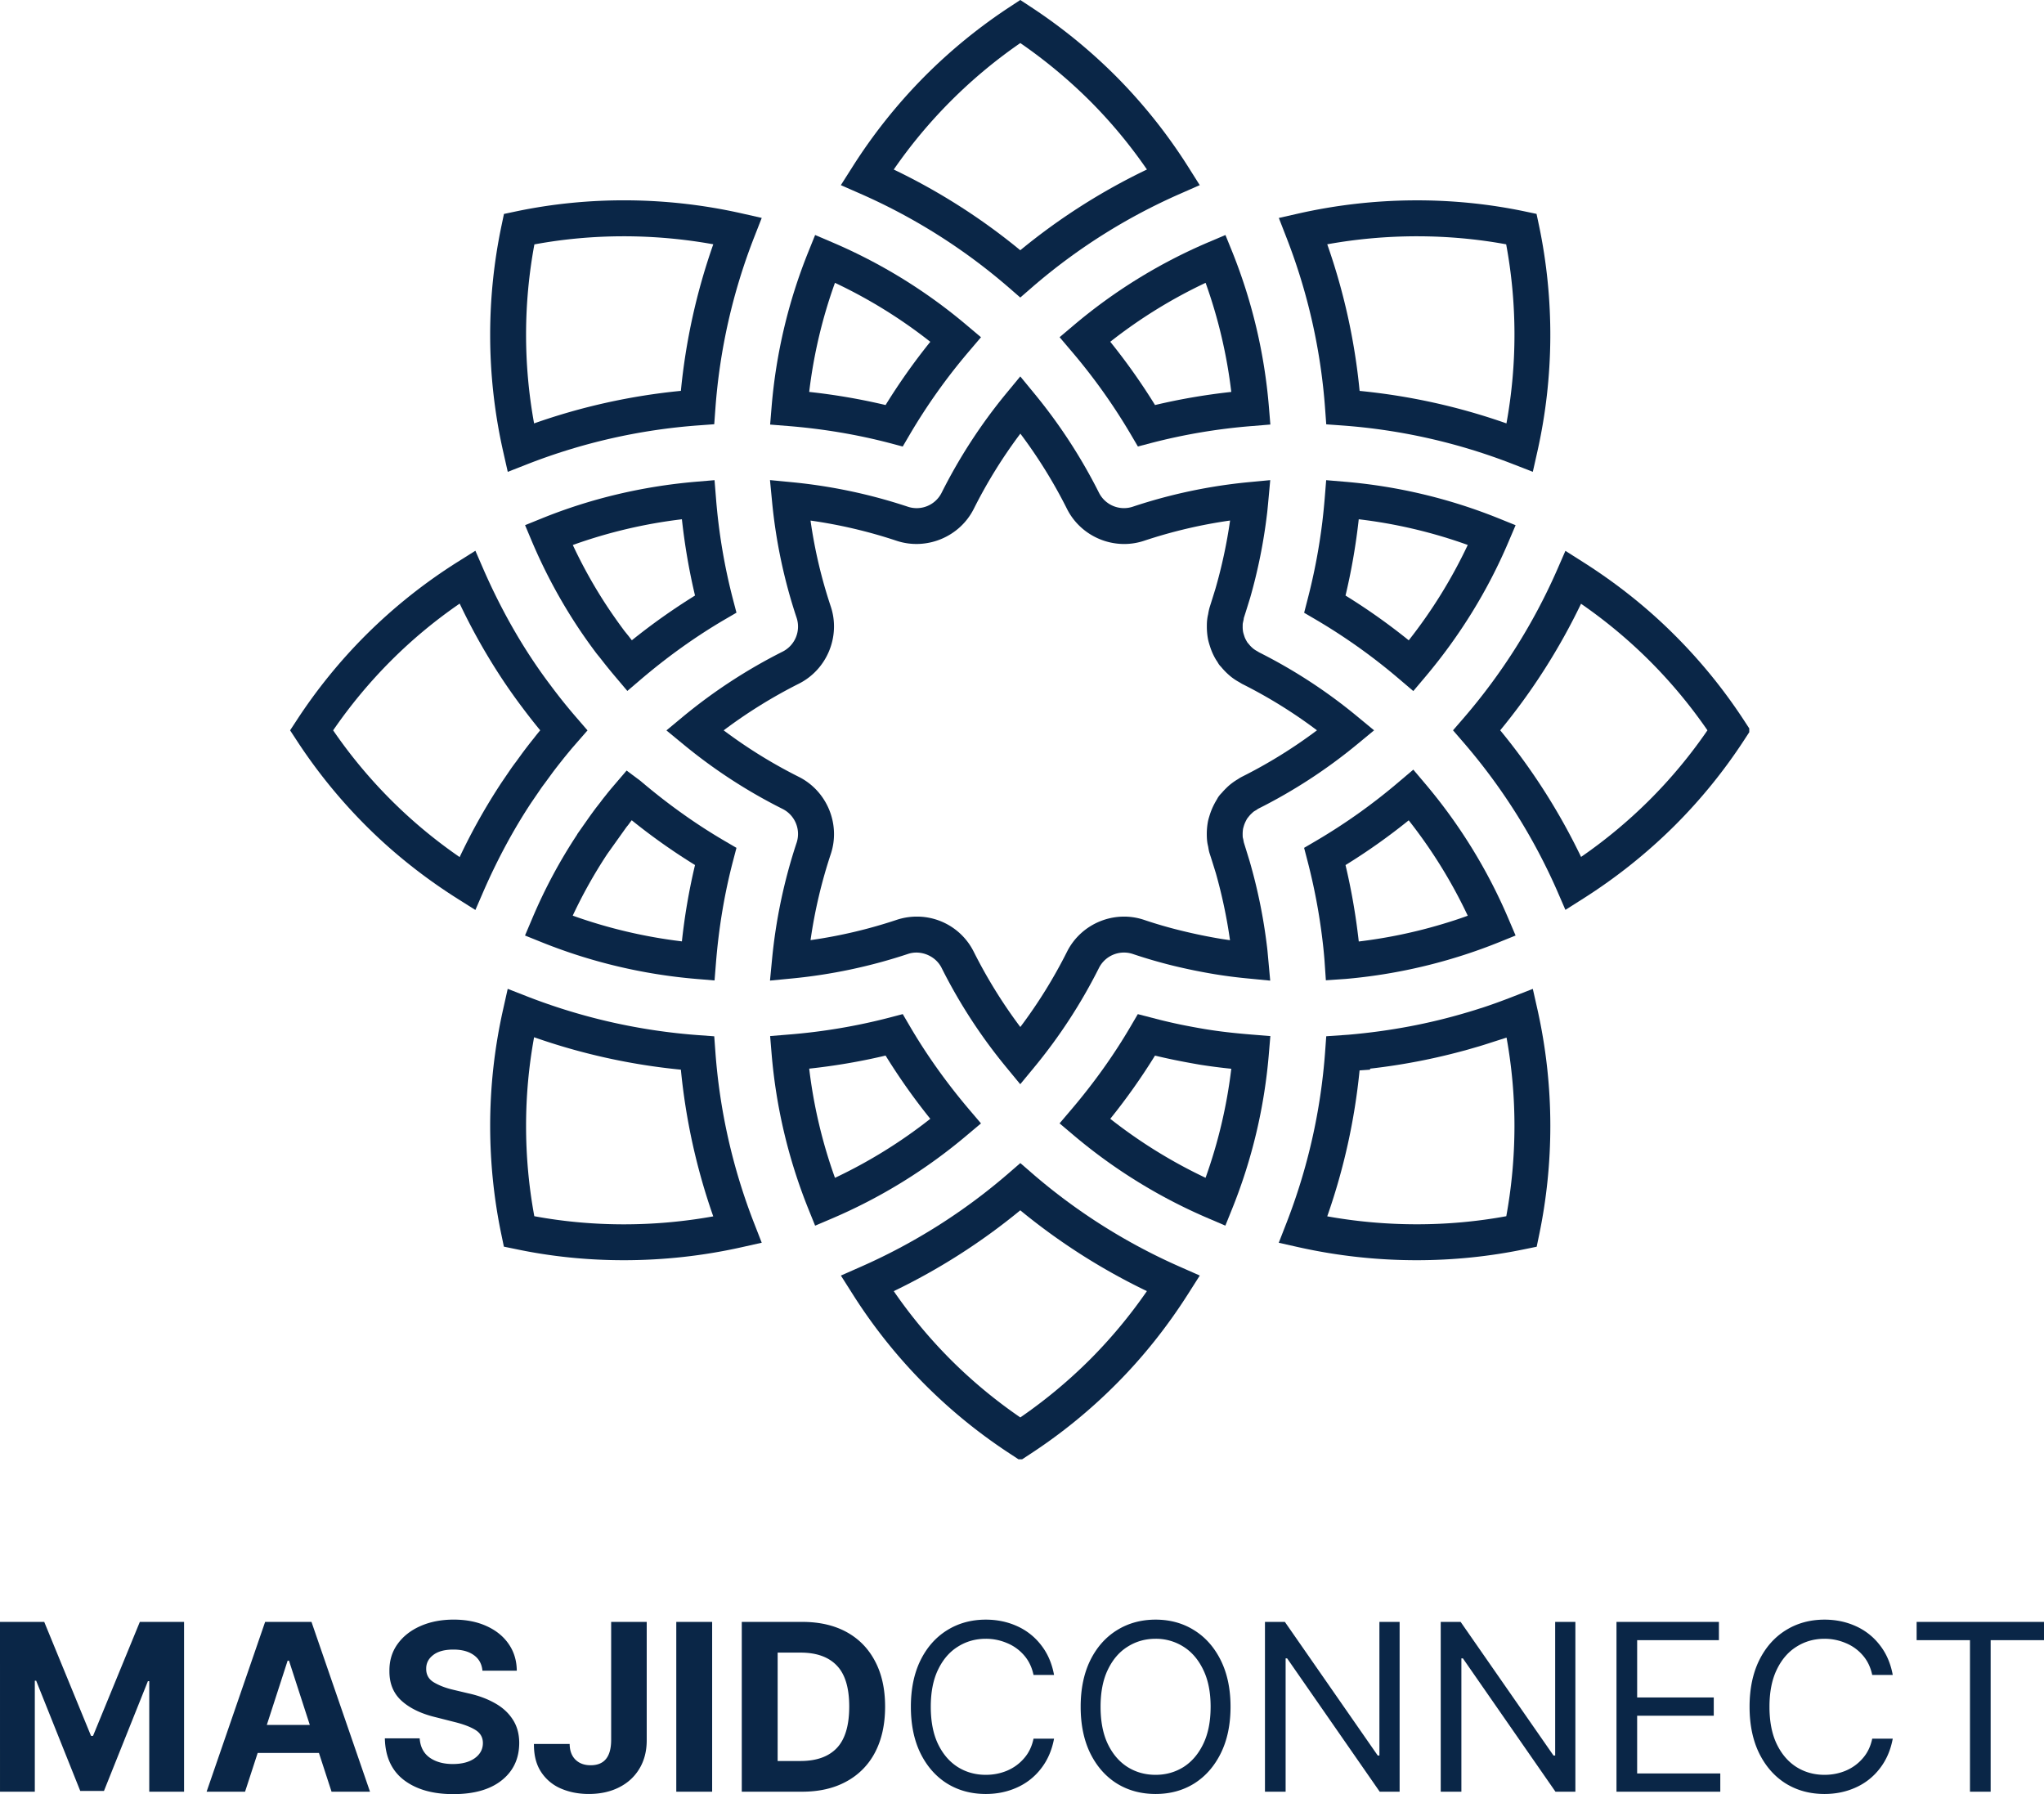 <svg xmlns="http://www.w3.org/2000/svg" width="100%"
    viewBox="82.608 92.492 210.121 184.416" height="100%"
    version="1.0">
    <defs>
        <clipPath id="a">
            <path d="M169 212h37v30.492h-37Zm0 0" />
        </clipPath>
        <clipPath id="b">
            <path d="M112.43 149H144v38h-31.57Zm0 0" />
        </clipPath>
        <clipPath id="c">
            <path d="M169 92.492h37V124h-37Zm0 0" />
        </clipPath>
        <clipPath id="d">
            <path d="M231 149h31.43v38H231Zm0 0" />
        </clipPath>
    </defs>
    <path fill="#0A2647"
        d="m166.402 116.648-.703 1.743a54.6 54.6 0 0 0-3.77 15.898l-.152 1.844 1.848.148c3.602.29 7.113.883 10.43 1.75l1.351.36.711-1.211a60.3 60.3 0 0 1 6.137-8.614l1.2-1.41-1.415-1.191a54.5 54.5 0 0 0-13.906-8.578Zm11.84 10.977a64 64 0 0 0-4.597 6.5 64 64 0 0 0-7.852-1.348 50.8 50.8 0 0 1 2.648-11.214 51 51 0 0 1 9.801 6.062m0 0" />
    <g clip-path="url(#a)">
        <path fill="#0A2647"
            d="m187.496 242.613 1.008-.66a54.4 54.4 0 0 0 8.781-7.133c2.797-2.789 5.32-5.957 7.508-9.406l1.152-1.812-1.968-.868a60.5 60.5 0 0 1-15.274-9.644l-1.207-1.047-1.207 1.047a60.4 60.4 0 0 1-15.273 9.648l-1.965.867 1.148 1.81a54.3 54.3 0 0 0 7.5 9.405 54.3 54.3 0 0 0 8.79 7.133Zm-13.012-17.406a64.6 64.6 0 0 0 13.008-8.309 64.4 64.4 0 0 0 13.016 8.305 51 51 0 0 1-5.832 7.012 51.4 51.4 0 0 1-7.18 5.972 50.5 50.5 0 0 1-7.191-5.972 50.4 50.4 0 0 1-5.82-7.008m0 0" />
    </g>
    <path fill="#0A2647"
        d="m208.574 218.473.703-1.743a54.6 54.6 0 0 0 3.766-15.894l.156-1.848-1.844-.148c-1.87-.149-3.39-.324-4.87-.567q-1.243-.21-2.407-.445a56 56 0 0 1-2.215-.504l-2.289-.59-.707 1.207c-1.726 2.957-3.793 5.856-6.137 8.61l-1.199 1.41 1.414 1.195a54.8 54.8 0 0 0 13.895 8.574Zm-11.832-10.98a64 64 0 0 0 4.598-6.497c.633.152 1.293.3 2.039.453.785.16 1.621.317 2.601.485a59 59 0 0 0 3.204.414 51.3 51.3 0 0 1-2.645 11.207 51.3 51.3 0 0 1-9.797-6.063m0 0" />
    <g clip-path="url(#b)">
        <path fill="#0A2647"
            d="m131.477 186.027.855-1.972c1.434-3.278 3.086-6.336 4.902-9.078l1.028-1.504c.105-.149.222-.305.343-.465l.829-1.133c.32-.426.62-.809.933-1.2.242-.312.551-.687 1.051-1.288l1.586-1.82-1.05-1.215a56 56 0 0 1-2.731-3.395 53 53 0 0 1-1.97-2.785c-1.831-2.766-3.483-5.824-4.921-9.102l-.855-1.968-1.817 1.144a54.5 54.5 0 0 0-9.437 7.516 54.4 54.4 0 0 0-7.133 8.793l-.66 1.007.66 1.008a54.5 54.5 0 0 0 7.137 8.797c2.793 2.797 5.968 5.324 9.43 7.512Zm-14.622-18.465a51 51 0 0 1 5.98-7.19 50 50 0 0 1 7.028-5.837 63 63 0 0 0 4.32 7.68 59 59 0 0 0 2.172 3.07c.57.762 1.168 1.524 1.786 2.274a25 25 0 0 0-.664.828c-.372.457-.754.953-1.18 1.523l-.64.883c-.165.215-.329.437-.52.71l-.965 1.415a62 62 0 0 0-4.313 7.672 50.4 50.4 0 0 1-13.004-13.028m0 0" />
    </g>
    <path fill="#0A2647"
        d="m166.402 218.477 1.735-.739a54.8 54.8 0 0 0 13.898-8.582l1.418-1.191-1.2-1.41c-2.339-2.754-4.405-5.653-6.136-8.618l-.707-1.207-1.355.356a60.3 60.3 0 0 1-10.434 1.75l-1.844.152.153 1.844a54.9 54.9 0 0 0 3.77 15.906Zm7.243-17.485a64 64 0 0 0 4.597 6.5 51 51 0 0 1-9.8 6.067 51 51 0 0 1-2.649-11.223c2.687-.29 5.32-.742 7.852-1.344m-39.239 19.641 1.18.242c3.61.766 7.36 1.152 11.148 1.152 4.067 0 8.13-.445 12.082-1.328l2.098-.469-.781-2a60.6 60.6 0 0 1-3.985-17.628l-.117-1.59-1.594-.117a60.8 60.8 0 0 1-17.636-3.98l-2-.782-.469 2.094a54.5 54.5 0 0 0-1.336 11.972c0 3.79.39 7.574 1.164 11.246Zm3.106-21.524a64.4 64.4 0 0 0 15.09 3.332 64.2 64.2 0 0 0 3.328 15.079c-6.094 1.097-12.41 1.093-18.395-.016a51 51 0 0 1-.847-9.305 50.5 50.5 0 0 1 .824-9.09m-.934-10.457 1.746.703a55 55 0 0 0 15.89 3.762l1.849.153.148-1.844c.289-3.598.879-7.11 1.75-10.43l.355-1.355-1.21-.707c-2.958-1.727-5.852-3.79-8.665-6.18l-1.418-1.059-1.484 1.735c-.254.3-.473.57-.746.918a13 13 0 0 0-.45.582l-.488.625c-.257.347-.507.683-.87 1.203l-1.048 1.492.012.008a53 53 0 0 0-4.637 8.664Zm8.457-8.379 1.977-2.773c.113-.133.222-.27.328-.422.066-.094.14-.187.21-.273a63 63 0 0 0 6.505 4.601 63 63 0 0 0-1.348 7.848 51.6 51.6 0 0 1-11.223-2.645 50 50 0 0 1 3.551-6.336m13.281-24.804-.355-1.356a60 60 0 0 1-1.75-10.418l-.149-1.847-1.847.156c-5.512.465-10.863 1.73-15.895 3.766l-1.734.703.726 1.726a54.5 54.5 0 0 0 4.743 8.82 55 55 0 0 0 1.797 2.54c.097.129.199.254.324.406l.14.172a54 54 0 0 0 1.586 1.96l1.196 1.415 1.41-1.203c2.746-2.336 5.637-4.403 8.601-6.137Zm-10.754 2.836a17 17 0 0 1-.324-.418l-.433-.535a57 57 0 0 1-1.707-2.415 50 50 0 0 1-3.606-6.425 51 51 0 0 1 11.215-2.645 64 64 0 0 0 1.348 7.84 65 65 0 0 0-6.493 4.598m-14.566-31.375c0 4.015.45 8.043 1.336 11.968l.473 2.094 1.996-.781a60.4 60.4 0 0 1 17.637-3.996l1.593-.117.117-1.59a60.4 60.4 0 0 1 3.985-17.621l.781-1.996-2.094-.473c-7.648-1.719-15.68-1.777-23.226-.184l-1.18.25-.246 1.176a54.6 54.6 0 0 0-1.172 11.27m4.547-9.317c5.988-1.11 12.309-1.11 18.39-.011a64 64 0 0 0-3.331 15.066 64 64 0 0 0-15.09 3.344 50.8 50.8 0 0 1 .031-18.399m0 0" />
    <path fill="#0A2647"
        d="m210.402 177.64.075-.261c.05-.164.113-.316.195-.48.05-.098.098-.196.16-.29l.184-.23a2.5 2.5 0 0 1 .254-.27l.164-.152c.09-.074.207-.137.332-.21l.16-.114a54 54 0 0 0 10.215-6.649l1.722-1.422-1.722-1.421a53.5 53.5 0 0 0-10.09-6.59l-.219-.133a2.7 2.7 0 0 1-.414-.273l-.16-.145a2.5 2.5 0 0 1-.274-.305l-.101-.113-.04-.05a4 4 0 0 1-.238-.434c-.042-.09-.07-.184-.097-.266-.043-.133-.082-.246-.106-.371-.023-.094-.027-.184-.039-.281a3 3 0 0 1-.008-.332c0-.086-.003-.168.012-.286l.047-.222a1.7 1.7 0 0 0 .055-.317c.207-.636.402-1.277.656-2.093a55 55 0 0 0 1.723-8.547c.043-.313.066-.617.113-1.078l.226-2.461-2.222.21a54 54 0 0 0-11.918 2.524 2.875 2.875 0 0 1-3.465-1.437 54.6 54.6 0 0 0-6.668-10.227l-1.422-1.73-1.426 1.726a54.6 54.6 0 0 0-6.66 10.23 2.87 2.87 0 0 1-3.469 1.438 54.4 54.4 0 0 0-11.945-2.523l-2.23-.215.215 2.226a54 54 0 0 0 2.523 11.93 2.884 2.884 0 0 1-1.434 3.473 54.6 54.6 0 0 0-10.234 6.676l-1.715 1.425 1.723 1.418a54 54 0 0 0 10.219 6.653 2.88 2.88 0 0 1 1.441 3.472 54.6 54.6 0 0 0-2.523 11.946l-.215 2.226 2.23-.215a54.4 54.4 0 0 0 11.95-2.523c1.304-.442 2.84.183 3.464 1.437a54.3 54.3 0 0 0 6.66 10.227l1.422 1.726 1.426-1.726a54.3 54.3 0 0 0 6.668-10.23 2.88 2.88 0 0 1 3.48-1.43 52 52 0 0 0 4.168 1.21 59 59 0 0 0 4.282.872c1.12.183 2.281.332 3.457.441l2.215.215-.235-2.57c-.031-.336-.058-.668-.101-.98a55 55 0 0 0-1.778-8.72c-.195-.64-.394-1.28-.601-1.949l-.051-.28-.055-.227c-.011-.118-.011-.231-.011-.344 0-.082 0-.16.011-.266.008-.11.02-.21.04-.312m-.121-5.308a3.4 3.4 0 0 0-.418.25 6 6 0 0 0-.707.48 5 5 0 0 0-.488.434 7 7 0 0 0-.473.504q-.171.168-.308.355c-.078.11-.145.227-.137.227q.002.001.004-.004a8 8 0 0 0-.375.664 7 7 0 0 0-.461 1.18 6 6 0 0 0-.129.476 7 7 0 0 0-.125 1.32c0 .239.008.497.04.759.019.171.054.343.097.515l.035.207c.027.156.062.344.129.543.203.621.394 1.238.625 1.985a52 52 0 0 1 1.46 6.906c-.312-.047-.624-.09-.929-.14a54 54 0 0 1-3.996-.821 46 46 0 0 1-3.875-1.117c-3.078-1.051-6.5.355-7.96 3.273a50.7 50.7 0 0 1-4.794 7.727 51 51 0 0 1-4.785-7.727 6.52 6.52 0 0 0-5.863-3.621c-.7 0-1.399.113-2.07.336a50.4 50.4 0 0 1-8.848 2.082 51 51 0 0 1 2.082-8.852c1.023-3.07-.395-6.484-3.293-7.933a50.7 50.7 0 0 1-7.719-4.778 51 51 0 0 1 7.73-4.796c2.895-1.457 4.305-4.868 3.278-7.938A50 50 0 0 1 165.93 146a50.4 50.4 0 0 1 8.847 2.078c3.067 1.016 6.485-.39 7.938-3.289a50.7 50.7 0 0 1 4.785-7.723 50.6 50.6 0 0 1 4.79 7.727c1.452 2.898 4.862 4.309 7.937 3.281a50.4 50.4 0 0 1 8.832-2.078 52 52 0 0 1-1.508 7.024c-.192.62-.383 1.238-.582 1.859a5.4 5.4 0 0 0-.164.746 4 4 0 0 0-.094.508c-.035.265-.04.504-.04.73a7 7 0 0 0 .117 1.32c.06.29.146.567.232.829q.104.316.238.62c.148.325.316.634.465.84l.172.286c.09.125.19.238.218.254a7 7 0 0 0 .996 1.004 5.7 5.7 0 0 0 .875.586l.297.18a50 50 0 0 1 7.711 4.777 50.4 50.4 0 0 1-7.71 4.773m-1.535 2.629" />
    <path fill="#0A2647"
        d="m208.582 116.648-1.73.735a54.5 54.5 0 0 0-13.903 8.574l-1.414 1.195 1.2 1.414a60.5 60.5 0 0 1 6.136 8.61l.711 1.21 1.352-.355a60 60 0 0 1 10.421-1.75l1.844-.152-.152-1.844a54.8 54.8 0 0 0-3.758-15.894Zm-7.238 17.477a64 64 0 0 0-4.602-6.504 51 51 0 0 1 9.801-6.058 51 51 0 0 1 2.64 11.214c-2.68.293-5.308.746-7.84 1.348m0 0" />
    <g clip-path="url(#c)">
        <path fill="#0A2647"
            d="m187.492 92.492-1.004.66a54.7 54.7 0 0 0-8.789 7.149 55 55 0 0 0-7.5 9.41l-1.152 1.812 1.969.864a60.4 60.4 0 0 1 15.27 9.64l1.206 1.047 1.207-1.047a60.2 60.2 0 0 1 15.278-9.64l1.964-.864-1.144-1.812a54.6 54.6 0 0 0-7.5-9.414 55 55 0 0 0-8.793-7.14Zm13.02 17.422a64 64 0 0 0-13.02 8.3 64 64 0 0 0-13.008-8.296 50.7 50.7 0 0 1 5.832-7.008 51 51 0 0 1 7.18-5.992 52 52 0 0 1 7.195 5.984 50.4 50.4 0 0 1 5.82 7.012m0 0" />
    </g>
    <path fill="#0A2647"
        d="M228.25 222.027c3.773 0 7.523-.386 11.145-1.144l1.183-.242.246-1.184a55 55 0 0 0 1.156-11.258c0-4.004-.445-8.027-1.328-11.969l-.472-2.093-2 .781c-1.118.437-2.118.8-3.055 1.11l-.336.105a41 41 0 0 1-1.184.37l-.23.067c-3.844 1.145-7.86 1.907-12.125 2.278l-2.305.16-.117 1.601a60.6 60.6 0 0 1-3.984 17.621l-.781 2.004 2.097.47a55.7 55.7 0 0 0 12.09 1.323m-5.879-19.511 1.082-.075v-.105a64 64 0 0 0 10.918-2.211l.285-.082a56 56 0 0 0 1.262-.398l1.562-.5a51 51 0 0 1 .813 9.054c0 3.145-.285 6.27-.84 9.305-6.004 1.105-12.324 1.105-18.406.012a64.5 64.5 0 0 0 3.324-15m4.109-29.716a60 60 0 0 1-8.605 6.134l-1.207.707.352 1.351a61 61 0 0 1 1.53 8.078c.09.73.165 1.473.22 2.2l.136 1.984 2.043-.14a55 55 0 0 0 12.344-2.528 54 54 0 0 0 3.375-1.23l1.742-.704-.738-1.73a54.5 54.5 0 0 0-8.582-13.906l-1.195-1.414Zm7.012 13.817a42 42 0 0 1-1.344.465 52 52 0 0 1-1.437.445 51 51 0 0 1-8.422 1.739c-.027-.215-.05-.434-.078-.653l-.008-.062a65 65 0 0 0-1.277-7.14 63 63 0 0 0 6.496-4.599 51 51 0 0 1 6.07 9.805m4.918-40.14-1.742-.704a54.6 54.6 0 0 0-15.887-3.77l-1.844-.155-.148 1.84a69 69 0 0 1-.242 2.414 61 61 0 0 1-1.527 8.023l-.348 1.352 1.207.707a60 60 0 0 1 8.605 6.14l1.41 1.2 1.196-1.415c3.566-4.222 6.457-8.898 8.582-13.902Zm-10.984 11.832a64 64 0 0 0-6.5-4.602 64 64 0 0 0 1.281-7.168q.042-.333.078-.672a50.7 50.7 0 0 1 11.207 2.64 51 51 0 0 1-6.066 9.802m13.226-19.419a54.8 54.8 0 0 0 .16-23.238l-.25-1.175-1.175-.247c-7.555-1.59-15.582-1.523-23.223.192l-2.094.473.778 2a60.4 60.4 0 0 1 3.98 17.62l.117 1.594 1.59.114a60.4 60.4 0 0 1 17.645 3.988l2 .777Zm-3.183-2.878a64.3 64.3 0 0 0-15.094-3.34 64 64 0 0 0-3.328-15.07c6.086-1.098 12.402-1.098 18.394.003a50.9 50.9 0 0 1 .028 18.407m0 0" />
    <g clip-path="url(#d)">
        <path fill="#0A2647"
            d="m243.531 186.016 1.82-1.153a55.4 55.4 0 0 0 9.399-7.496 54.3 54.3 0 0 0 7.148-8.797l.66-1.011-.66-1.008a54.4 54.4 0 0 0-7.14-8.781c-2.785-2.79-5.953-5.313-9.41-7.504l-1.817-1.153-.86 1.969a60.6 60.6 0 0 1-9.648 15.27l-1.046 1.207 1.046 1.21a60.6 60.6 0 0 1 9.653 15.274Zm1.606-31.465a51 51 0 0 1 7.015 5.832 51 51 0 0 1 5.98 7.176 50.4 50.4 0 0 1-5.984 7.191 51 51 0 0 1-7.007 5.824 64.3 64.3 0 0 0-8.313-13.015 64.2 64.2 0 0 0 8.309-13.008m0 0" />
    </g>
    <path
        d="M82.608 259.205h4.547l4.812 11.719h.203l4.813-11.72h4.547v17.454h-3.579v-11.36h-.14l-4.516 11.283h-2.437l-4.532-11.329h-.14v11.406h-3.578Zm25.192 17.453h-3.953l6.016-17.453h4.765l6.016 17.453h-3.953l-1.297-3.984h-6.297Zm2.235-6.86h4.422l-2.141-6.609h-.14Zm22.167-5.577q-.094-1.033-.875-1.594-.784-.576-2.109-.578c-.906 0-1.602.187-2.078.562q-.72.549-.719 1.39-.018.94.797 1.423.827.486 1.953.75l1.578.375q1.514.328 2.688.984c.789.43 1.41.984 1.86 1.672.456.68.687 1.5.687 2.469-.012 1.593-.61 2.867-1.797 3.812q-1.784 1.424-4.985 1.422-3.174 0-5.078-1.453-1.893-1.453-1.953-4.281h3.578q.095 1.314 1.032 1.984.935.656 2.375.656c.937 0 1.687-.195 2.25-.594q.843-.608.843-1.562c0-.582-.258-1.031-.765-1.344q-.77-.48-2.188-.828l-1.906-.484q-2.206-.529-3.484-1.672-1.284-1.156-1.266-3.078-.017-1.594.844-2.781.857-1.187 2.359-1.844 1.498-.657 3.406-.657c1.29 0 2.422.227 3.39.672q1.454.659 2.267 1.844.81 1.173.828 2.735Zm13.232-5.016h3.656v12.172c0 1.125-.258 2.105-.765 2.937q-.751 1.237-2.094 1.906-1.33.67-3.094.672-1.582 0-2.875-.562a4.56 4.56 0 0 1-2.031-1.703q-.751-1.139-.734-2.875h3.671q.013 1.032.594 1.61.591.578 1.563.577c1.394 0 2.097-.851 2.109-2.562Zm10.382 0v17.453h-3.687v-17.453Zm9.233 17.453h-6.187v-17.453h6.234q2.637.002 4.547 1.047 1.904 1.049 2.922 3 1.03 1.939 1.031 4.656 0 2.735-1.031 4.703a7.1 7.1 0 0 1-2.953 3q-1.91 1.049-4.563 1.047m-2.5-3.156h2.344q2.467 0 3.734-1.328 1.28-1.342 1.281-4.266c0-1.937-.43-3.344-1.28-4.219-.844-.883-2.087-1.328-3.72-1.328h-2.358Zm28.414-8.844h-2.11q-.25-1.2-.983-2.031a4.6 4.6 0 0 0-1.75-1.25 5.5 5.5 0 0 0-2.172-.438c-1.063 0-2.024.274-2.875.813q-1.283.798-2.032 2.36c-.5 1.03-.75 2.304-.75 3.812q0 2.284.75 3.843.749 1.549 2.032 2.36 1.279.797 2.875.797 1.154 0 2.172-.422 1.03-.434 1.75-1.266.732-.824.984-2.031h2.11q-.332 1.782-1.329 3.062a6.36 6.36 0 0 1-2.468 1.954q-1.471.67-3.218.671-2.238 0-3.985-1.078-1.736-1.09-2.734-3.11-.985-2.015-.985-4.78 0-2.749.985-4.766c.664-1.344 1.578-2.375 2.734-3.094q1.746-1.091 3.985-1.093 1.747.002 3.218.671a6.4 6.4 0 0 1 2.47 1.953c.663.844 1.108 1.868 1.327 3.063m18.142 3.266q-.002 2.765-1 4.78-1 2.02-2.735 3.11-1.735 1.078-3.968 1.078-2.238 0-3.985-1.078-1.736-1.09-2.734-3.11-.985-2.015-.985-4.78 0-2.749.985-4.766c.664-1.344 1.578-2.375 2.734-3.094q1.746-1.091 3.985-1.093 2.233.002 3.968 1.093 1.734 1.078 2.735 3.094.998 2.017 1 4.766m-2.047 0c0-1.508-.258-2.782-.766-3.813-.5-1.039-1.18-1.828-2.031-2.36a5.26 5.26 0 0 0-2.86-.812c-1.062 0-2.023.274-2.874.813q-1.283.798-2.032 2.36c-.5 1.03-.75 2.304-.75 3.812q0 2.284.75 3.843.749 1.549 2.032 2.36 1.279.797 2.875.797 1.576 0 2.859-.797 1.28-.811 2.031-2.36.764-1.559.766-3.843m19.429-8.719v17.453h-2.047l-9.515-13.703h-.157v13.703h-2.124v-17.453h2.047l9.546 13.733h.172v-13.734Zm18.068 0v17.453h-2.047l-9.515-13.703h-.157v13.703h-2.124v-17.453h2.047l9.546 13.733h.172v-13.734Zm4.225 17.453v-17.453h10.53v1.875h-8.405v5.89h7.875v1.876h-7.876v5.937h8.547v1.875Zm28.399-12h-2.11q-.25-1.2-.983-2.031a4.6 4.6 0 0 0-1.75-1.25 5.5 5.5 0 0 0-2.172-.438c-1.063 0-2.024.274-2.875.813q-1.283.798-2.032 2.36c-.5 1.03-.75 2.304-.75 3.812q0 2.284.75 3.843.749 1.549 2.032 2.36 1.279.797 2.875.797 1.154 0 2.172-.422 1.03-.434 1.75-1.266.732-.824.984-2.031h2.11q-.332 1.782-1.329 3.062a6.36 6.36 0 0 1-2.468 1.954q-1.471.67-3.218.671-2.238 0-3.985-1.078-1.736-1.09-2.734-3.11-.985-2.015-.985-4.78 0-2.749.985-4.766.998-2.016 2.734-3.094 1.746-1.091 3.985-1.093 1.747.002 3.218.671a6.4 6.4 0 0 1 2.47 1.953c.663.844 1.108 1.868 1.327 3.063m2.454-3.578v-1.875h13.094v1.875h-5.484v15.578h-2.126V261.08Zm0 0"
        fill="#0A2647" />
</svg>